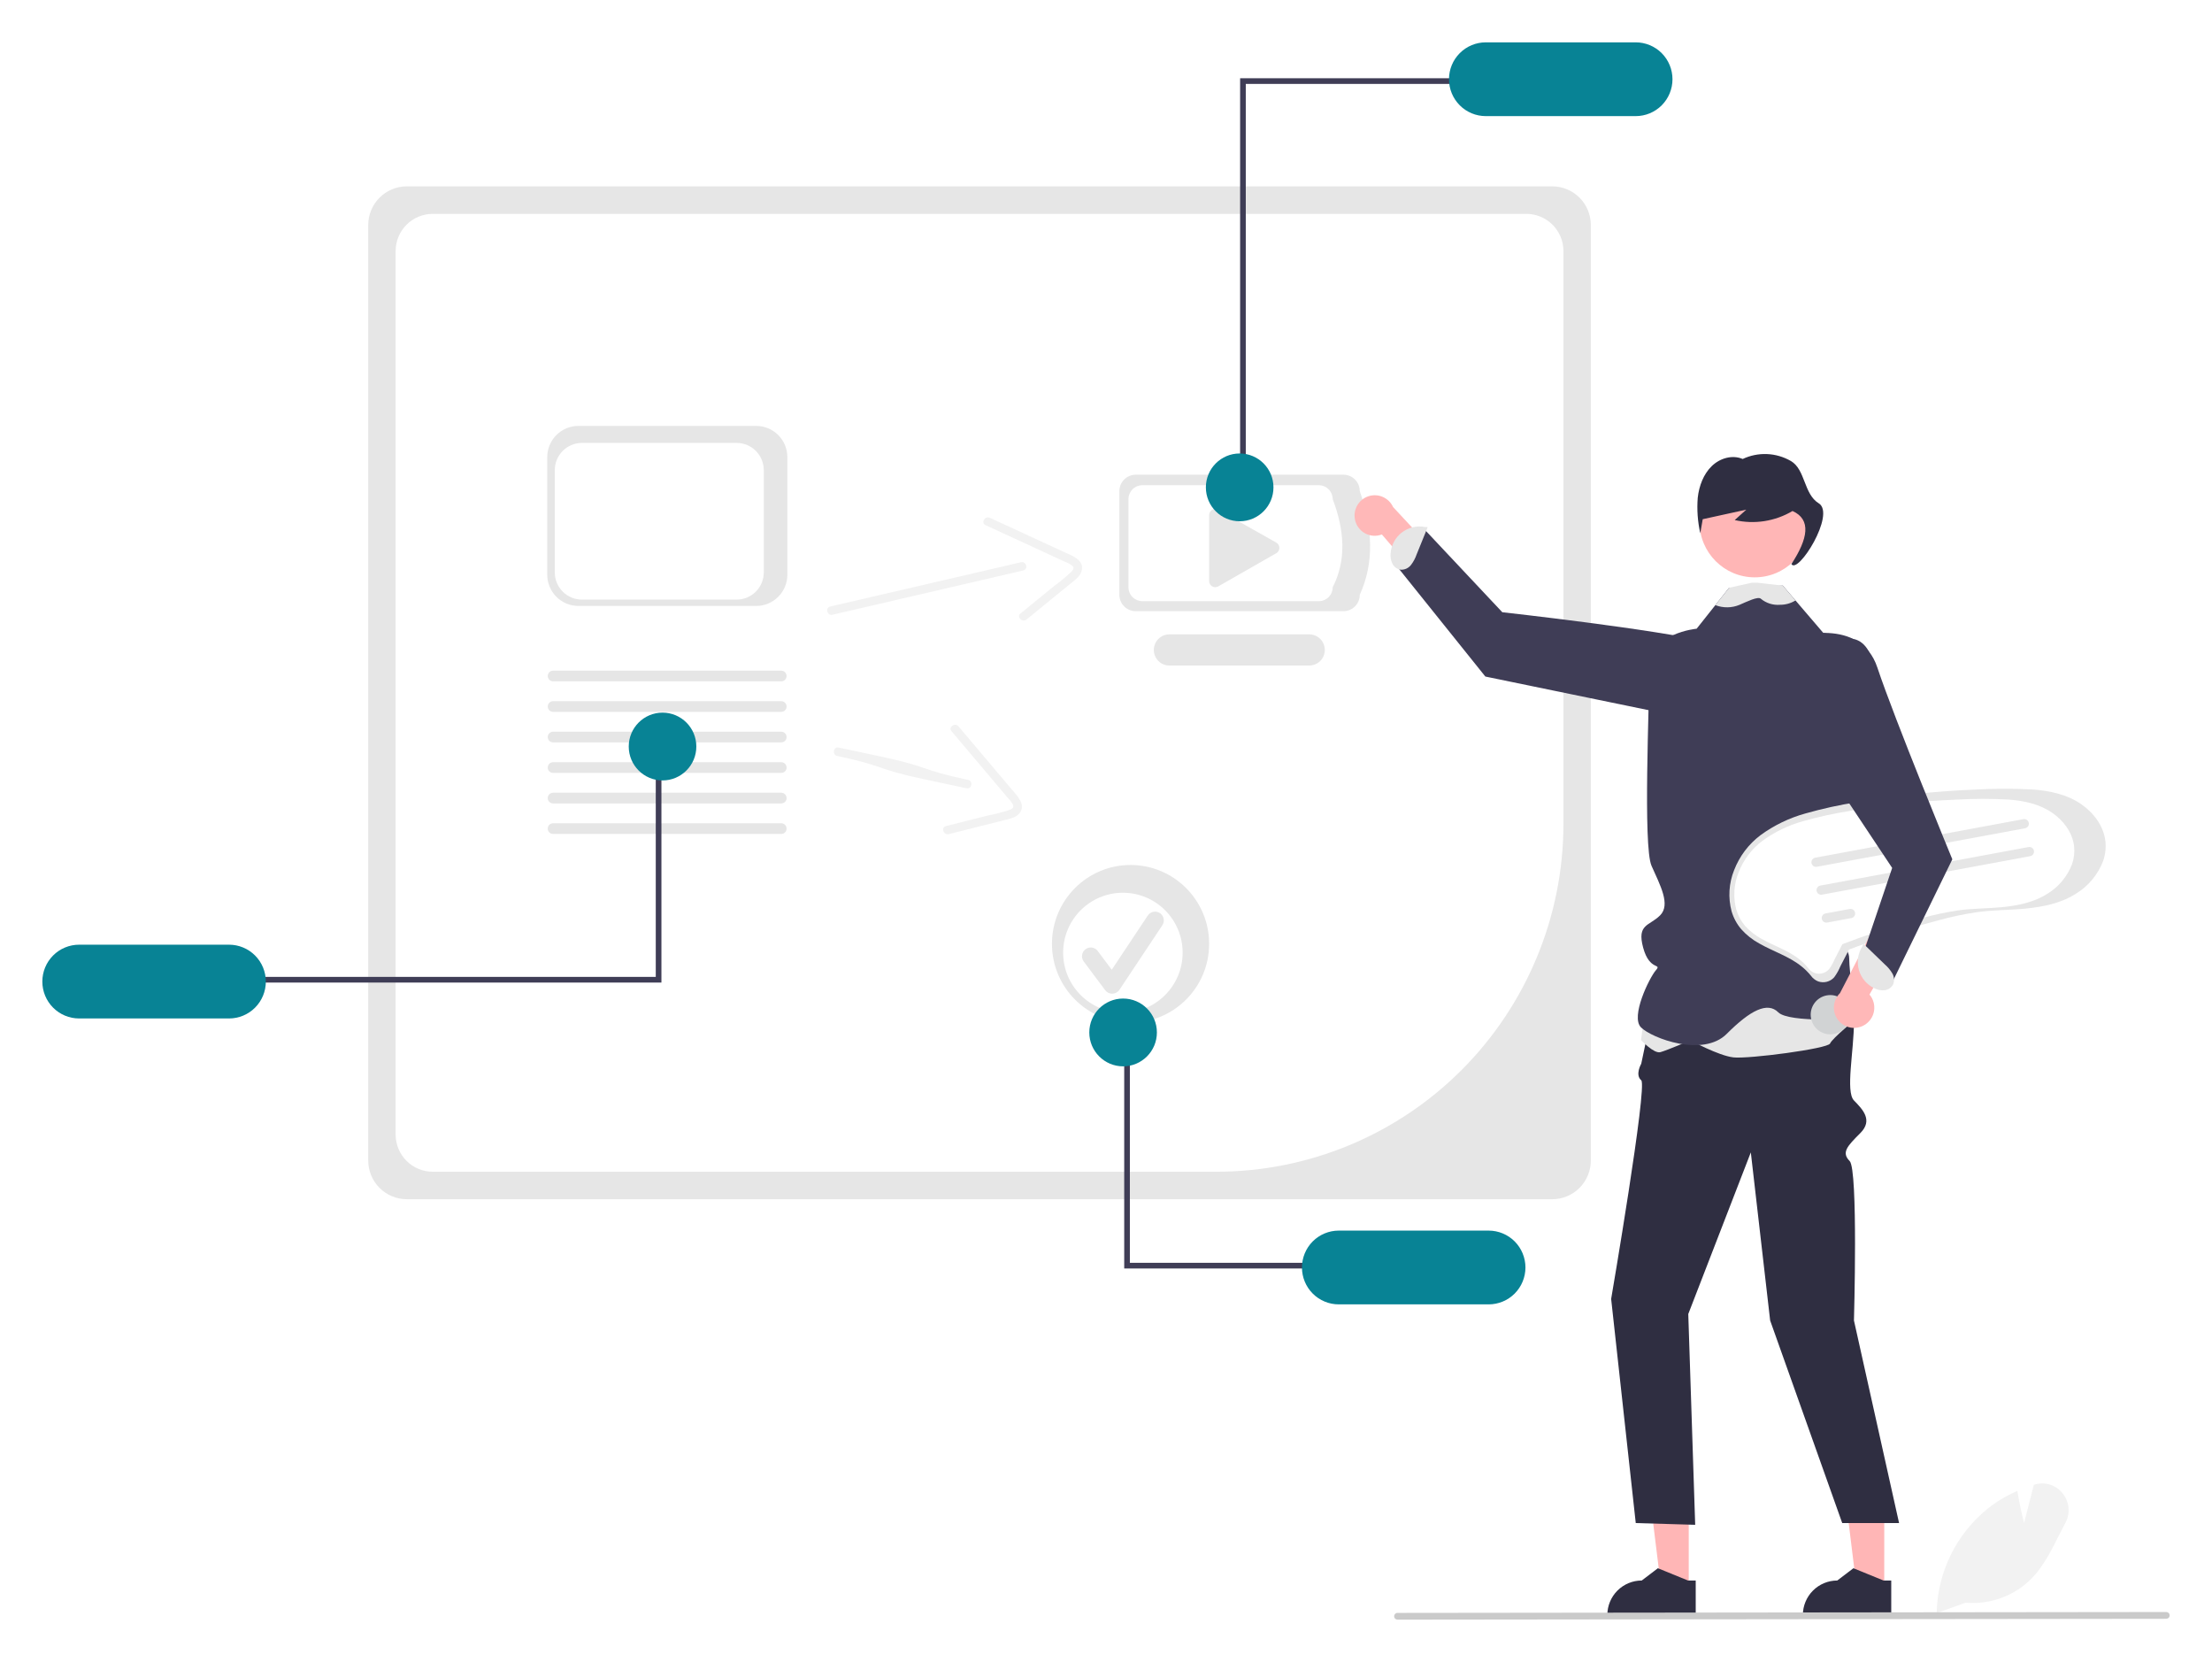 <svg width="209" height="157" viewBox="0 0 209 157" fill="none" xmlns="http://www.w3.org/2000/svg">
<g clip-path="url(#clip0_14_959)" filter="url(#filter0_d_14_959)">
<path d="M146.671 109.283H38.43C37.466 109.282 36.541 108.897 35.859 108.213C35.177 107.529 34.794 106.602 34.792 105.635V17.253C34.794 16.286 35.177 15.359 35.859 14.675C36.541 13.991 37.466 13.606 38.43 13.605H146.671C147.636 13.606 148.56 13.991 149.242 14.675C149.924 15.359 150.308 16.286 150.309 17.253V105.635C150.308 106.602 149.924 107.529 149.242 108.213C148.56 108.897 147.636 109.282 146.671 109.283Z" fill="#E6E6E6"/>
<path d="M40.884 16.202C39.955 16.203 39.065 16.573 38.408 17.232C37.751 17.891 37.381 18.784 37.38 19.716V103.175C37.382 104.106 37.751 104.999 38.408 105.658C39.065 106.317 39.955 106.687 40.884 106.688H114.971C123.654 106.678 131.979 103.215 138.119 97.058C144.258 90.901 147.712 82.554 147.722 73.847V19.716C147.721 18.784 147.351 17.891 146.694 17.232C146.037 16.573 145.147 16.203 144.218 16.202L40.884 16.202Z" fill="white"/>
<path d="M126.933 53.737H107.307C106.897 53.736 106.505 53.573 106.216 53.283C105.926 52.993 105.763 52.599 105.763 52.189V42.393C105.763 41.982 105.926 41.589 106.216 41.298C106.505 41.008 106.897 40.845 107.307 40.844H126.933C127.343 40.845 127.735 41.008 128.025 41.298C128.314 41.589 128.477 41.982 128.477 42.393C129.692 45.859 129.864 49.153 128.477 52.189C128.477 52.599 128.314 52.993 128.025 53.283C127.735 53.573 127.343 53.736 126.933 53.737Z" fill="#E6E6E6"/>
<path d="M124.608 52.79H107.933C107.586 52.79 107.252 52.651 107.006 52.404C106.76 52.158 106.622 51.824 106.622 51.475V43.152C106.622 42.803 106.76 42.469 107.006 42.222C107.252 41.976 107.586 41.837 107.933 41.837H124.608C124.956 41.837 125.29 41.976 125.535 42.222C125.781 42.469 125.92 42.803 125.92 43.152C127.045 46.116 127.226 48.921 125.92 51.475C125.92 51.824 125.781 52.158 125.535 52.404C125.29 52.651 124.956 52.79 124.608 52.79Z" fill="white"/>
<path d="M123.709 58.868H110.488C110.099 58.869 109.726 58.714 109.45 58.439C109.175 58.164 109.019 57.79 109.019 57.4C109.018 57.01 109.172 56.636 109.446 56.359C109.721 56.083 110.093 55.927 110.482 55.926H123.709C124.098 55.927 124.47 56.082 124.745 56.358C125.019 56.634 125.173 57.008 125.173 57.397C125.173 57.787 125.019 58.161 124.745 58.436C124.47 58.712 124.098 58.867 123.709 58.868Z" fill="#E6E6E6"/>
<path d="M114.82 44.084C114.667 44.085 114.522 44.145 114.414 44.253C114.307 44.361 114.246 44.508 114.246 44.66V50.895C114.246 50.996 114.272 51.095 114.322 51.182C114.372 51.269 114.445 51.342 114.531 51.392C114.618 51.443 114.717 51.47 114.817 51.47C114.918 51.471 115.016 51.444 115.103 51.395L120.591 48.257C120.68 48.206 120.753 48.133 120.804 48.045C120.855 47.957 120.881 47.857 120.881 47.755C120.881 47.654 120.854 47.554 120.802 47.466C120.751 47.378 120.677 47.306 120.589 47.256L115.101 44.159C115.015 44.11 114.918 44.084 114.82 44.084Z" fill="#E6E6E6"/>
<path d="M194.886 137.071C194.583 136.685 194.172 136.399 193.706 136.249C193.24 136.1 192.739 136.094 192.269 136.232L192.167 136.263L191.245 139.87C191.107 139.333 190.812 138.119 190.626 136.931L190.61 136.832L190.518 136.873C189.555 137.3 188.649 137.847 187.823 138.502C186.358 139.68 185.168 141.163 184.333 142.849C183.498 144.535 183.04 146.382 182.989 148.264L182.987 148.333L182.986 148.377L183.108 148.333L185.726 147.395C186.885 147.497 188.053 147.339 189.143 146.931C190.234 146.523 191.219 145.876 192.029 145.038C193.087 143.919 193.812 142.48 194.514 141.087C194.719 140.682 194.93 140.263 195.145 139.861C195.385 139.423 195.488 138.923 195.442 138.426C195.396 137.929 195.202 137.457 194.886 137.071Z" fill="#F2F2F2"/>
<path d="M128.021 45.071C128.074 45.344 128.186 45.603 128.348 45.828C128.511 46.053 128.721 46.24 128.964 46.375C129.206 46.51 129.475 46.59 129.752 46.609C130.029 46.628 130.306 46.587 130.565 46.487L138.391 55.615L139.381 52.245L131.623 43.894C131.427 43.469 131.082 43.131 130.654 42.943C130.226 42.756 129.745 42.733 129.301 42.878C128.857 43.023 128.481 43.327 128.245 43.731C128.01 44.135 127.93 44.612 128.021 45.071Z" fill="#FFB8B8"/>
<path d="M159.559 146.151H156.97L155.738 136.134H159.56L159.559 146.151Z" fill="#FFB6B6"/>
<path d="M159.49 145.303L156.725 144.175L156.646 144.142L155.119 145.303C154.258 145.303 153.431 145.646 152.821 146.257C152.212 146.869 151.869 147.698 151.869 148.562V148.668H160.219V145.303H159.49Z" fill="#2F2E41"/>
<path d="M178.033 146.151H175.444L174.212 136.134H178.034L178.033 146.151Z" fill="#FFB6B6"/>
<path d="M177.964 145.303L175.199 144.175L175.12 144.142L173.593 145.303C172.731 145.303 171.905 145.646 171.295 146.257C170.686 146.869 170.343 147.698 170.343 148.562V148.668H178.693V145.303H177.964Z" fill="#2F2E41"/>
<path d="M171.921 86.336C171.921 86.336 175.17 89.725 175.17 92.509C175.17 95.293 174.357 99.116 175.17 99.953C175.982 100.79 176.997 101.808 175.779 103.029C174.561 104.251 173.951 104.861 174.764 105.676C175.576 106.49 175.17 120.74 175.17 120.74L179.433 139.876H174.062L167.252 120.74L165.425 104.861L159.516 120.129L160.169 140.041L154.554 139.876L152.229 118.704C152.229 118.704 155.68 98.565 155.071 98.049C154.462 97.532 155.071 96.49 155.071 96.49L156.696 88.779L171.921 86.336Z" fill="#2F2E41"/>
<path d="M165.562 62.31C165.562 62.31 166.666 57.946 161.578 56.694C156.49 55.443 141.945 53.835 141.945 53.835L134.594 46.014L132.103 49.641L140.343 59.91L159.868 63.931L165.562 62.31Z" fill="#3F3D56"/>
<path d="M133.314 49.374C133.542 49.077 133.721 48.745 133.843 48.391L134.897 45.794L134.623 45.782C134.244 45.711 133.855 45.72 133.48 45.81C133.106 45.9 132.754 46.069 132.449 46.304C132.144 46.54 131.892 46.838 131.709 47.178C131.527 47.519 131.418 47.894 131.39 48.279C131.355 48.612 131.415 48.949 131.562 49.25C131.637 49.399 131.746 49.528 131.881 49.627C132.015 49.726 132.171 49.791 132.335 49.818C132.522 49.828 132.708 49.793 132.879 49.716C133.049 49.638 133.198 49.521 133.314 49.374Z" fill="#E6E6E6"/>
<path d="M155.659 89.819L155.05 94.246C155.05 94.246 156.268 95.558 156.877 95.394C157.486 95.23 159.719 94.275 159.719 94.275C159.719 94.275 162.358 95.722 163.779 95.886C165.2 96.05 172.712 95.066 172.915 94.574C173.118 94.082 175.477 92.156 175.477 92.156L174.539 86.539L155.659 89.819Z" fill="#E6E6E6"/>
<path d="M175.438 74.331C175.438 74.331 174.923 78.6 175.329 78.993C175.735 79.384 174.923 81.857 174.111 83.486C173.299 85.114 174.72 85.318 174.72 86.539C174.72 87.761 175.329 92.24 175.329 92.24C175.329 92.24 169.035 92.647 168.02 91.629C167.005 90.611 165.381 91.425 163.148 93.665C160.915 95.904 156.065 94.072 155.05 93.054C154.035 92.036 155.84 88.371 156.449 87.661C157.058 86.951 155.862 87.773 155.253 85.521C154.644 83.27 155.84 83.486 156.855 82.468C157.87 81.45 156.855 79.618 156.043 77.786C155.231 75.953 155.84 62.314 155.84 59.057C155.84 55.799 160.306 55.392 160.306 55.392L162.074 53.163L163.373 51.524L165.919 51.422L165.986 51.42L168.449 51.321L169.644 52.717L172.283 55.799L175.329 56.41C177.765 57.224 177.156 62.314 177.156 62.314L175.438 74.331Z" fill="#3F3D56"/>
<path d="M165.793 50.539C168.676 50.539 171.012 48.197 171.012 45.306C171.012 42.416 168.676 40.073 165.793 40.073C162.911 40.073 160.575 42.416 160.575 45.306C160.575 48.197 162.911 50.539 165.793 50.539Z" fill="#FFB6B6"/>
<path d="M171.844 43.546C170.409 42.663 170.593 40.355 169.21 39.549C168.522 39.152 167.749 38.927 166.957 38.894C166.164 38.86 165.375 39.02 164.657 39.358C163.683 38.94 162.516 39.273 161.737 40.028C160.957 40.782 160.536 41.896 160.411 43.015C160.321 44.14 160.402 45.272 160.65 46.373C160.727 45.931 160.805 45.488 160.882 45.046L164.996 44.145C164.632 44.473 164.268 44.801 163.904 45.129C165.767 45.554 167.722 45.248 169.366 44.272C171.157 45.077 170.833 46.885 169.261 49.285C169.87 50.303 173.48 44.552 171.844 43.546Z" fill="#2F2E41"/>
<path d="M169.644 52.717C169.633 52.727 169.62 52.736 169.608 52.744C169.178 53.001 168.685 53.135 168.185 53.13C167.529 53.185 166.879 52.981 166.372 52.56C166.106 52.308 165.048 52.841 164.354 53.137C163.626 53.439 162.809 53.449 162.074 53.163L163.373 51.524L165.515 51.048H166.049L168.449 51.321L169.644 52.717Z" fill="#E6E6E6"/>
<path d="M204.683 148.918L132.043 149C132.002 149 131.96 148.992 131.921 148.976C131.883 148.96 131.847 148.937 131.818 148.908C131.788 148.878 131.764 148.843 131.748 148.804C131.732 148.766 131.724 148.724 131.723 148.682C131.723 148.641 131.731 148.599 131.747 148.56C131.763 148.521 131.786 148.486 131.815 148.456C131.845 148.427 131.88 148.403 131.918 148.387C131.957 148.37 131.998 148.362 132.04 148.362H132.043L204.683 148.279C204.768 148.28 204.848 148.314 204.907 148.373C204.967 148.433 205 148.514 205 148.598C205 148.683 204.967 148.764 204.907 148.824C204.848 148.883 204.768 148.917 204.683 148.918Z" fill="#CACACA"/>
<path d="M117.707 41.734H117.172V3.391H138.198V3.927H117.707V41.734Z" fill="#3F3D56"/>
<path d="M154.549 0H140.382C139.461 0 138.577 0.367 137.925 1.021C137.273 1.674 136.907 2.56 136.907 3.485C136.907 4.409 137.273 5.295 137.925 5.949C138.577 6.602 139.461 6.969 140.382 6.969H154.549C155.471 6.969 156.355 6.602 157.007 5.949C157.658 5.295 158.024 4.409 158.024 3.485C158.024 2.56 157.658 1.674 157.007 1.021C156.355 0.367 155.471 0 154.549 0Z" fill="#088395"/>
<path d="M117.129 45.241C118.893 45.241 120.323 43.808 120.323 42.039C120.323 40.271 118.893 38.837 117.129 38.837C115.366 38.837 113.936 40.271 113.936 42.039C113.936 43.808 115.366 45.241 117.129 45.241Z" fill="#088395"/>
<path d="M78.651 54.072L92.659 50.821L96.68 49.888C97.183 49.771 96.974 48.995 96.471 49.111L82.463 52.362L78.442 53.295C77.939 53.412 78.147 54.188 78.651 54.072Z" fill="#F2F2F2"/>
<path d="M93.116 45.606L100.615 49.065C100.871 49.154 101.111 49.284 101.325 49.45C101.532 49.654 101.381 49.849 101.212 50.026C100.708 50.499 100.175 50.94 99.616 51.347L96.421 53.952C96.02 54.279 96.586 54.85 96.984 54.526L99.766 52.257L101.158 51.123C101.552 50.801 102.032 50.474 102.19 49.962C102.523 48.886 101.209 48.458 100.479 48.122L97.214 46.615L93.525 44.913C93.06 44.699 92.648 45.39 93.116 45.606Z" fill="#F2F2F2"/>
<path d="M196.604 71.94C195.268 71.032 193.645 70.694 192.059 70.58C190.255 70.481 188.448 70.483 186.645 70.586C184.772 70.66 182.903 70.796 181.038 70.994C179.175 71.192 177.321 71.451 175.474 71.771C173.82 72.029 172.184 72.388 170.574 72.846C169.05 73.269 167.614 73.964 166.336 74.898C165.215 75.744 164.352 76.889 163.846 78.202C163.35 79.433 163.266 80.793 163.606 82.077C163.787 82.7 164.098 83.279 164.517 83.774C165.001 84.317 165.575 84.773 166.214 85.121C167.539 85.88 169.041 86.336 170.239 87.308C170.555 87.562 170.844 87.849 171.099 88.165C171.272 88.409 171.512 88.598 171.789 88.709C172.052 88.801 172.336 88.813 172.606 88.744C172.876 88.674 173.119 88.526 173.304 88.318C173.545 87.989 173.745 87.632 173.901 87.255L174.533 86.031C174.575 85.924 174.628 85.822 174.691 85.726C174.739 85.669 174.654 85.727 174.67 85.712C174.679 85.704 174.697 85.704 174.707 85.697C174.76 85.671 174.814 85.65 174.871 85.635C175.456 85.411 176.043 85.194 176.633 84.985C178.812 84.206 181.016 83.489 183.256 82.907C184.408 82.597 185.577 82.352 186.756 82.173C188.284 81.955 189.835 81.98 191.37 81.831C193.022 81.67 194.727 81.335 196.144 80.422C197.316 79.709 198.219 78.625 198.711 77.342C198.924 76.73 198.998 76.078 198.925 75.435C198.741 73.978 197.792 72.748 196.604 71.94Z" fill="#E6E6E6"/>
<path d="M193.87 72.758C192.662 71.938 191.196 71.633 189.762 71.529C188.133 71.44 186.499 71.442 184.87 71.535C183.178 71.602 181.489 71.725 179.803 71.903C178.12 72.082 176.444 72.316 174.775 72.606C173.28 72.839 171.802 73.163 170.347 73.578C168.97 73.96 167.672 74.588 166.518 75.432C165.504 76.196 164.724 77.231 164.268 78.417C163.819 79.53 163.743 80.759 164.05 81.919C164.214 82.482 164.495 83.005 164.873 83.452C165.311 83.943 165.83 84.355 166.407 84.67C167.605 85.356 168.961 85.768 170.045 86.646C170.33 86.876 170.591 87.135 170.821 87.42C170.978 87.641 171.195 87.812 171.445 87.912C171.683 87.996 171.94 88.006 172.183 87.944C172.427 87.881 172.647 87.747 172.815 87.559C173.032 87.261 173.212 86.939 173.353 86.598L173.925 85.493C173.963 85.396 174.011 85.303 174.068 85.216C174.11 85.165 174.034 85.217 174.049 85.204C174.057 85.196 174.073 85.197 174.082 85.191C174.13 85.167 174.179 85.148 174.23 85.134C174.758 84.932 175.289 84.736 175.823 84.547C177.791 83.843 179.783 83.195 181.807 82.669C182.848 82.389 183.905 82.168 184.971 82.006C186.351 81.808 187.753 81.831 189.14 81.697C190.633 81.552 192.174 81.248 193.454 80.424C194.513 79.779 195.329 78.8 195.774 77.64C195.967 77.087 196.033 76.498 195.967 75.916C195.801 74.6 194.943 73.488 193.87 72.758Z" fill="white"/>
<path d="M191.341 74.241L171.667 77.879C171.611 77.89 171.553 77.89 171.497 77.878C171.441 77.866 171.388 77.844 171.34 77.811C171.293 77.779 171.253 77.738 171.221 77.689C171.19 77.641 171.168 77.588 171.158 77.531C171.147 77.475 171.148 77.417 171.16 77.361C171.172 77.304 171.194 77.251 171.227 77.204C171.259 77.156 171.301 77.116 171.349 77.085C171.397 77.053 171.45 77.032 171.507 77.021L171.509 77.021L191.183 73.382C191.239 73.372 191.297 73.373 191.353 73.385C191.409 73.397 191.462 73.419 191.509 73.452C191.556 73.484 191.596 73.526 191.627 73.574C191.659 73.622 191.68 73.676 191.69 73.732C191.701 73.789 191.7 73.847 191.688 73.903C191.676 73.959 191.653 74.012 191.621 74.059C191.588 74.106 191.547 74.147 191.499 74.178C191.451 74.209 191.397 74.23 191.341 74.241Z" fill="#E6E6E6"/>
<path d="M191.826 76.876L172.152 80.514C172.096 80.525 172.038 80.525 171.982 80.513C171.926 80.501 171.872 80.478 171.825 80.446C171.778 80.414 171.737 80.372 171.706 80.324C171.675 80.276 171.653 80.222 171.642 80.166C171.632 80.109 171.633 80.052 171.644 79.995C171.656 79.939 171.679 79.886 171.711 79.838C171.744 79.791 171.785 79.751 171.833 79.719C171.881 79.688 171.935 79.667 171.991 79.656L171.994 79.656L191.668 76.017C191.724 76.007 191.782 76.007 191.838 76.019C191.894 76.031 191.947 76.054 191.994 76.087C192.041 76.119 192.081 76.161 192.112 76.209C192.143 76.257 192.164 76.311 192.175 76.367C192.185 76.424 192.184 76.481 192.172 76.537C192.161 76.593 192.138 76.647 192.105 76.694C192.073 76.741 192.032 76.781 191.984 76.812C191.936 76.844 191.882 76.865 191.826 76.876Z" fill="#E6E6E6"/>
<path d="M174.929 82.725L172.636 83.149C172.523 83.169 172.406 83.144 172.311 83.079C172.217 83.013 172.152 82.912 172.131 82.799C172.11 82.685 172.135 82.568 172.2 82.472C172.265 82.377 172.365 82.312 172.479 82.29L174.771 81.866C174.885 81.846 175.002 81.871 175.096 81.937C175.191 82.002 175.256 82.103 175.277 82.217C175.298 82.33 175.273 82.448 175.208 82.543C175.143 82.638 175.042 82.704 174.929 82.725Z" fill="#E6E6E6"/>
<path d="M173.268 93.678C174.273 93.493 174.937 92.525 174.752 91.518C174.567 90.51 173.602 89.844 172.597 90.03C171.592 90.215 170.928 91.183 171.113 92.191C171.299 93.198 172.263 93.864 173.268 93.678Z" fill="#D1D3D4"/>
<path d="M71.452 53.241H54.648C53.867 53.24 53.12 52.928 52.568 52.375C52.016 51.822 51.706 51.072 51.705 50.29V39.184C51.706 38.402 52.016 37.652 52.568 37.099C53.12 36.545 53.867 36.234 54.648 36.233H71.452C72.232 36.234 72.98 36.545 73.532 37.099C74.083 37.652 74.394 38.402 74.394 39.184V50.29C74.394 51.072 74.083 51.822 73.532 52.375C72.98 52.928 72.232 53.24 71.452 53.241Z" fill="#E6E6E6"/>
<path d="M69.605 52.642H54.98C54.301 52.641 53.65 52.371 53.17 51.889C52.69 51.408 52.42 50.755 52.419 50.074V40.409C52.42 39.728 52.69 39.075 53.17 38.594C53.65 38.112 54.301 37.841 54.98 37.841H69.605C70.284 37.841 70.935 38.112 71.415 38.594C71.895 39.075 72.165 39.728 72.166 40.409V50.074C72.165 50.755 71.895 51.408 71.415 51.889C70.935 52.371 70.284 52.641 69.605 52.642Z" fill="white"/>
<path d="M73.819 63.246H52.257C52.123 63.246 51.996 63.193 51.902 63.098C51.807 63.004 51.755 62.876 51.755 62.742C51.755 62.608 51.807 62.48 51.902 62.386C51.996 62.291 52.123 62.238 52.257 62.237H73.819C73.952 62.238 74.08 62.291 74.174 62.386C74.268 62.48 74.321 62.608 74.321 62.742C74.321 62.876 74.268 63.004 74.174 63.098C74.08 63.193 73.952 63.246 73.819 63.246Z" fill="#E6E6E6"/>
<path d="M73.819 60.363H52.257C52.123 60.363 51.996 60.31 51.902 60.215C51.807 60.121 51.755 59.992 51.755 59.859C51.755 59.725 51.807 59.597 51.902 59.503C51.996 59.408 52.123 59.355 52.257 59.354H73.819C73.952 59.355 74.08 59.408 74.174 59.503C74.268 59.597 74.321 59.725 74.321 59.859C74.321 59.992 74.268 60.121 74.174 60.215C74.08 60.31 73.952 60.363 73.819 60.363Z" fill="#E6E6E6"/>
<path d="M73.819 66.129H52.257C52.123 66.129 51.995 66.076 51.901 65.982C51.806 65.887 51.753 65.759 51.753 65.625C51.753 65.491 51.806 65.363 51.901 65.268C51.995 65.174 52.123 65.12 52.257 65.12H73.819C73.952 65.12 74.08 65.174 74.175 65.268C74.269 65.363 74.322 65.491 74.322 65.625C74.322 65.759 74.269 65.887 74.175 65.982C74.08 66.076 73.952 66.129 73.819 66.129Z" fill="#E6E6E6"/>
<path d="M73.819 69.012H52.257C52.123 69.012 51.995 68.959 51.901 68.865C51.806 68.77 51.753 68.642 51.753 68.508C51.753 68.374 51.806 68.246 51.901 68.151C51.995 68.056 52.123 68.003 52.257 68.003H73.819C73.952 68.003 74.08 68.056 74.175 68.151C74.269 68.246 74.322 68.374 74.322 68.508C74.322 68.642 74.269 68.77 74.175 68.865C74.08 68.959 73.952 69.012 73.819 69.012Z" fill="#E6E6E6"/>
<path d="M73.819 71.895H52.257C52.123 71.895 51.995 71.842 51.901 71.748C51.806 71.653 51.753 71.525 51.753 71.391C51.753 71.257 51.806 71.129 51.901 71.034C51.995 70.939 52.123 70.886 52.257 70.886H73.819C73.952 70.886 74.08 70.939 74.175 71.034C74.269 71.129 74.322 71.257 74.322 71.391C74.322 71.525 74.269 71.653 74.175 71.748C74.08 71.842 73.952 71.895 73.819 71.895Z" fill="#E6E6E6"/>
<path d="M73.819 74.778H52.257C52.123 74.778 51.996 74.725 51.902 74.63C51.807 74.536 51.755 74.407 51.755 74.274C51.755 74.14 51.807 74.012 51.902 73.918C51.996 73.823 52.123 73.77 52.257 73.769H73.819C73.952 73.77 74.08 73.823 74.174 73.918C74.268 74.012 74.321 74.14 74.321 74.274C74.321 74.407 74.268 74.536 74.174 74.63C74.08 74.725 73.952 74.778 73.819 74.778Z" fill="#E6E6E6"/>
<path d="M61.96 68.166H62.494V88.818H23.827V88.282H61.96V68.166Z" fill="#3F3D56"/>
<path d="M7.475 92.209H21.642C22.564 92.209 23.448 91.842 24.099 91.188C24.751 90.535 25.117 89.648 25.117 88.724C25.117 87.8 24.751 86.914 24.099 86.26C23.448 85.607 22.564 85.24 21.642 85.24H7.475C6.553 85.24 5.669 85.607 5.018 86.26C4.366 86.914 4 87.8 4 88.724C4 89.648 4.366 90.535 5.018 91.188C5.669 91.842 6.553 92.209 7.475 92.209Z" fill="#088395"/>
<path d="M62.599 69.723C64.363 69.723 65.793 68.289 65.793 66.521C65.793 64.752 64.363 63.319 62.599 63.319C60.836 63.319 59.406 64.752 59.406 66.521C59.406 68.289 60.836 69.723 62.599 69.723Z" fill="#088395"/>
<path d="M79.104 67.41C83.792 68.41 82.6 68.605 87.288 69.604L91.325 70.464C91.83 70.572 91.968 69.779 91.463 69.672C86.775 68.673 87.967 68.478 83.279 67.478L79.242 66.618C78.737 66.51 78.599 67.303 79.104 67.41Z" fill="#F2F2F2"/>
<path d="M89.902 65.072L95.238 71.388C95.432 71.577 95.594 71.797 95.718 72.038C95.82 72.31 95.601 72.424 95.373 72.513C94.716 72.727 94.047 72.9 93.369 73.032L89.376 74.037C88.874 74.163 89.146 74.92 89.643 74.795L93.121 73.92L94.861 73.483C95.353 73.359 95.927 73.265 96.286 72.869C97.041 72.035 96.032 71.091 95.513 70.476L93.189 67.725L90.564 64.618C90.233 64.227 89.569 64.678 89.902 65.072Z" fill="#F2F2F2"/>
<path d="M106.819 92.604C110.921 92.604 114.245 89.27 114.245 85.158C114.245 81.045 110.921 77.711 106.819 77.711C102.718 77.711 99.394 81.045 99.394 85.158C99.394 89.27 102.718 92.604 106.819 92.604Z" fill="#E6E6E6"/>
<path d="M106.096 91.655C109.213 91.655 111.741 89.12 111.741 85.994C111.741 82.867 109.213 80.333 106.096 80.333C102.978 80.333 100.45 82.867 100.45 85.994C100.45 89.12 102.978 91.655 106.096 91.655Z" fill="white"/>
<path d="M105.083 89.87C104.955 89.87 104.828 89.84 104.713 89.782C104.599 89.725 104.499 89.641 104.422 89.538L102.396 86.829C102.331 86.742 102.284 86.643 102.257 86.538C102.23 86.433 102.224 86.323 102.239 86.215C102.254 86.108 102.291 86.004 102.346 85.91C102.401 85.817 102.474 85.735 102.561 85.67C102.648 85.604 102.746 85.557 102.851 85.53C102.956 85.503 103.066 85.497 103.173 85.512C103.281 85.527 103.384 85.564 103.477 85.619C103.571 85.674 103.652 85.748 103.717 85.835L103.718 85.835L105.043 87.607L108.447 82.487C108.507 82.397 108.585 82.319 108.675 82.258C108.765 82.197 108.866 82.155 108.973 82.134C109.079 82.112 109.189 82.112 109.295 82.133C109.402 82.154 109.503 82.196 109.593 82.257C109.684 82.317 109.761 82.395 109.822 82.485C109.882 82.576 109.924 82.677 109.945 82.784C109.966 82.891 109.966 83.001 109.945 83.107C109.924 83.214 109.882 83.316 109.822 83.406L105.77 89.501C105.697 89.611 105.598 89.702 105.483 89.766C105.367 89.83 105.238 89.865 105.106 89.869C105.098 89.869 105.09 89.87 105.083 89.87Z" fill="#E6E6E6"/>
<path d="M176.158 92.829C176.397 92.688 176.602 92.496 176.759 92.267C176.917 92.038 177.022 91.777 177.067 91.502C177.113 91.228 177.098 90.947 177.024 90.679C176.95 90.411 176.818 90.163 176.637 89.951L182.6 79.503L179.101 79.694L173.847 89.819C173.513 90.146 173.31 90.585 173.278 91.052C173.245 91.519 173.384 91.982 173.669 92.353C173.954 92.724 174.365 92.978 174.823 93.065C175.282 93.153 175.757 93.069 176.158 92.829Z" fill="#FFB8B8"/>
<path d="M169.442 56.206C169.442 56.206 175.757 54.171 177.381 59.057C179.005 63.942 184.465 77.175 184.465 77.175L178.599 89.186L175.96 86.336L178.781 77.989L170.66 65.775L169.442 56.206Z" fill="#3F3D56"/>
<path d="M178.8 87.959C178.61 87.637 178.369 87.347 178.086 87.103L176.071 85.158L175.959 85.409C175.753 85.735 175.617 86.101 175.562 86.483C175.506 86.866 175.532 87.255 175.637 87.627C175.742 87.999 175.925 88.344 176.172 88.64C176.42 88.936 176.727 89.177 177.074 89.345C177.369 89.501 177.703 89.57 178.036 89.545C178.202 89.53 178.362 89.477 178.504 89.388C178.645 89.299 178.763 89.179 178.849 89.036C178.928 88.865 178.964 88.679 178.956 88.491C178.947 88.304 178.894 88.122 178.8 87.959Z" fill="#E6E6E6"/>
<path d="M106.755 95.176H106.221V115.827H124.306V115.291H106.755V95.176Z" fill="#3F3D56"/>
<path d="M144.132 115.733C144.131 114.81 143.765 113.924 143.114 113.27C142.462 112.617 141.579 112.25 140.657 112.249H126.49C125.569 112.249 124.685 112.616 124.033 113.269C123.381 113.923 123.015 114.809 123.015 115.733C123.015 116.658 123.381 117.544 124.033 118.197C124.685 118.851 125.569 119.218 126.49 119.218H140.657C141.579 119.217 142.462 118.85 143.114 118.196C143.765 117.543 144.131 116.657 144.132 115.733Z" fill="#088395"/>
<path d="M106.116 96.732C107.879 96.732 109.309 95.298 109.309 93.53C109.309 91.761 107.879 90.328 106.116 90.328C104.352 90.328 102.922 91.761 102.922 93.53C102.922 95.298 104.352 96.732 106.116 96.732Z" fill="#088395"/>
</g>
<defs>
<filter id="filter0_d_14_959" x="0" y="0" width="209" height="157" filterUnits="userSpaceOnUse" color-interpolation-filters="sRGB">
<feFlood flood-opacity="0" result="BackgroundImageFix"/>
<feColorMatrix in="SourceAlpha" type="matrix" values="0 0 0 0 0 0 0 0 0 0 0 0 0 0 0 0 0 0 127 0" result="hardAlpha"/>
<feOffset dy="4"/>
<feGaussianBlur stdDeviation="2"/>
<feComposite in2="hardAlpha" operator="out"/>
<feColorMatrix type="matrix" values="0 0 0 0 0 0 0 0 0 0 0 0 0 0 0 0 0 0 0.25 0"/>
<feBlend mode="normal" in2="BackgroundImageFix" result="effect1_dropShadow_14_959"/>
<feBlend mode="normal" in="SourceGraphic" in2="effect1_dropShadow_14_959" result="shape"/>
</filter>
<clipPath id="clip0_14_959">
<rect width="201" height="149" fill="white" transform="translate(4)"/>
</clipPath>
</defs>
</svg>

